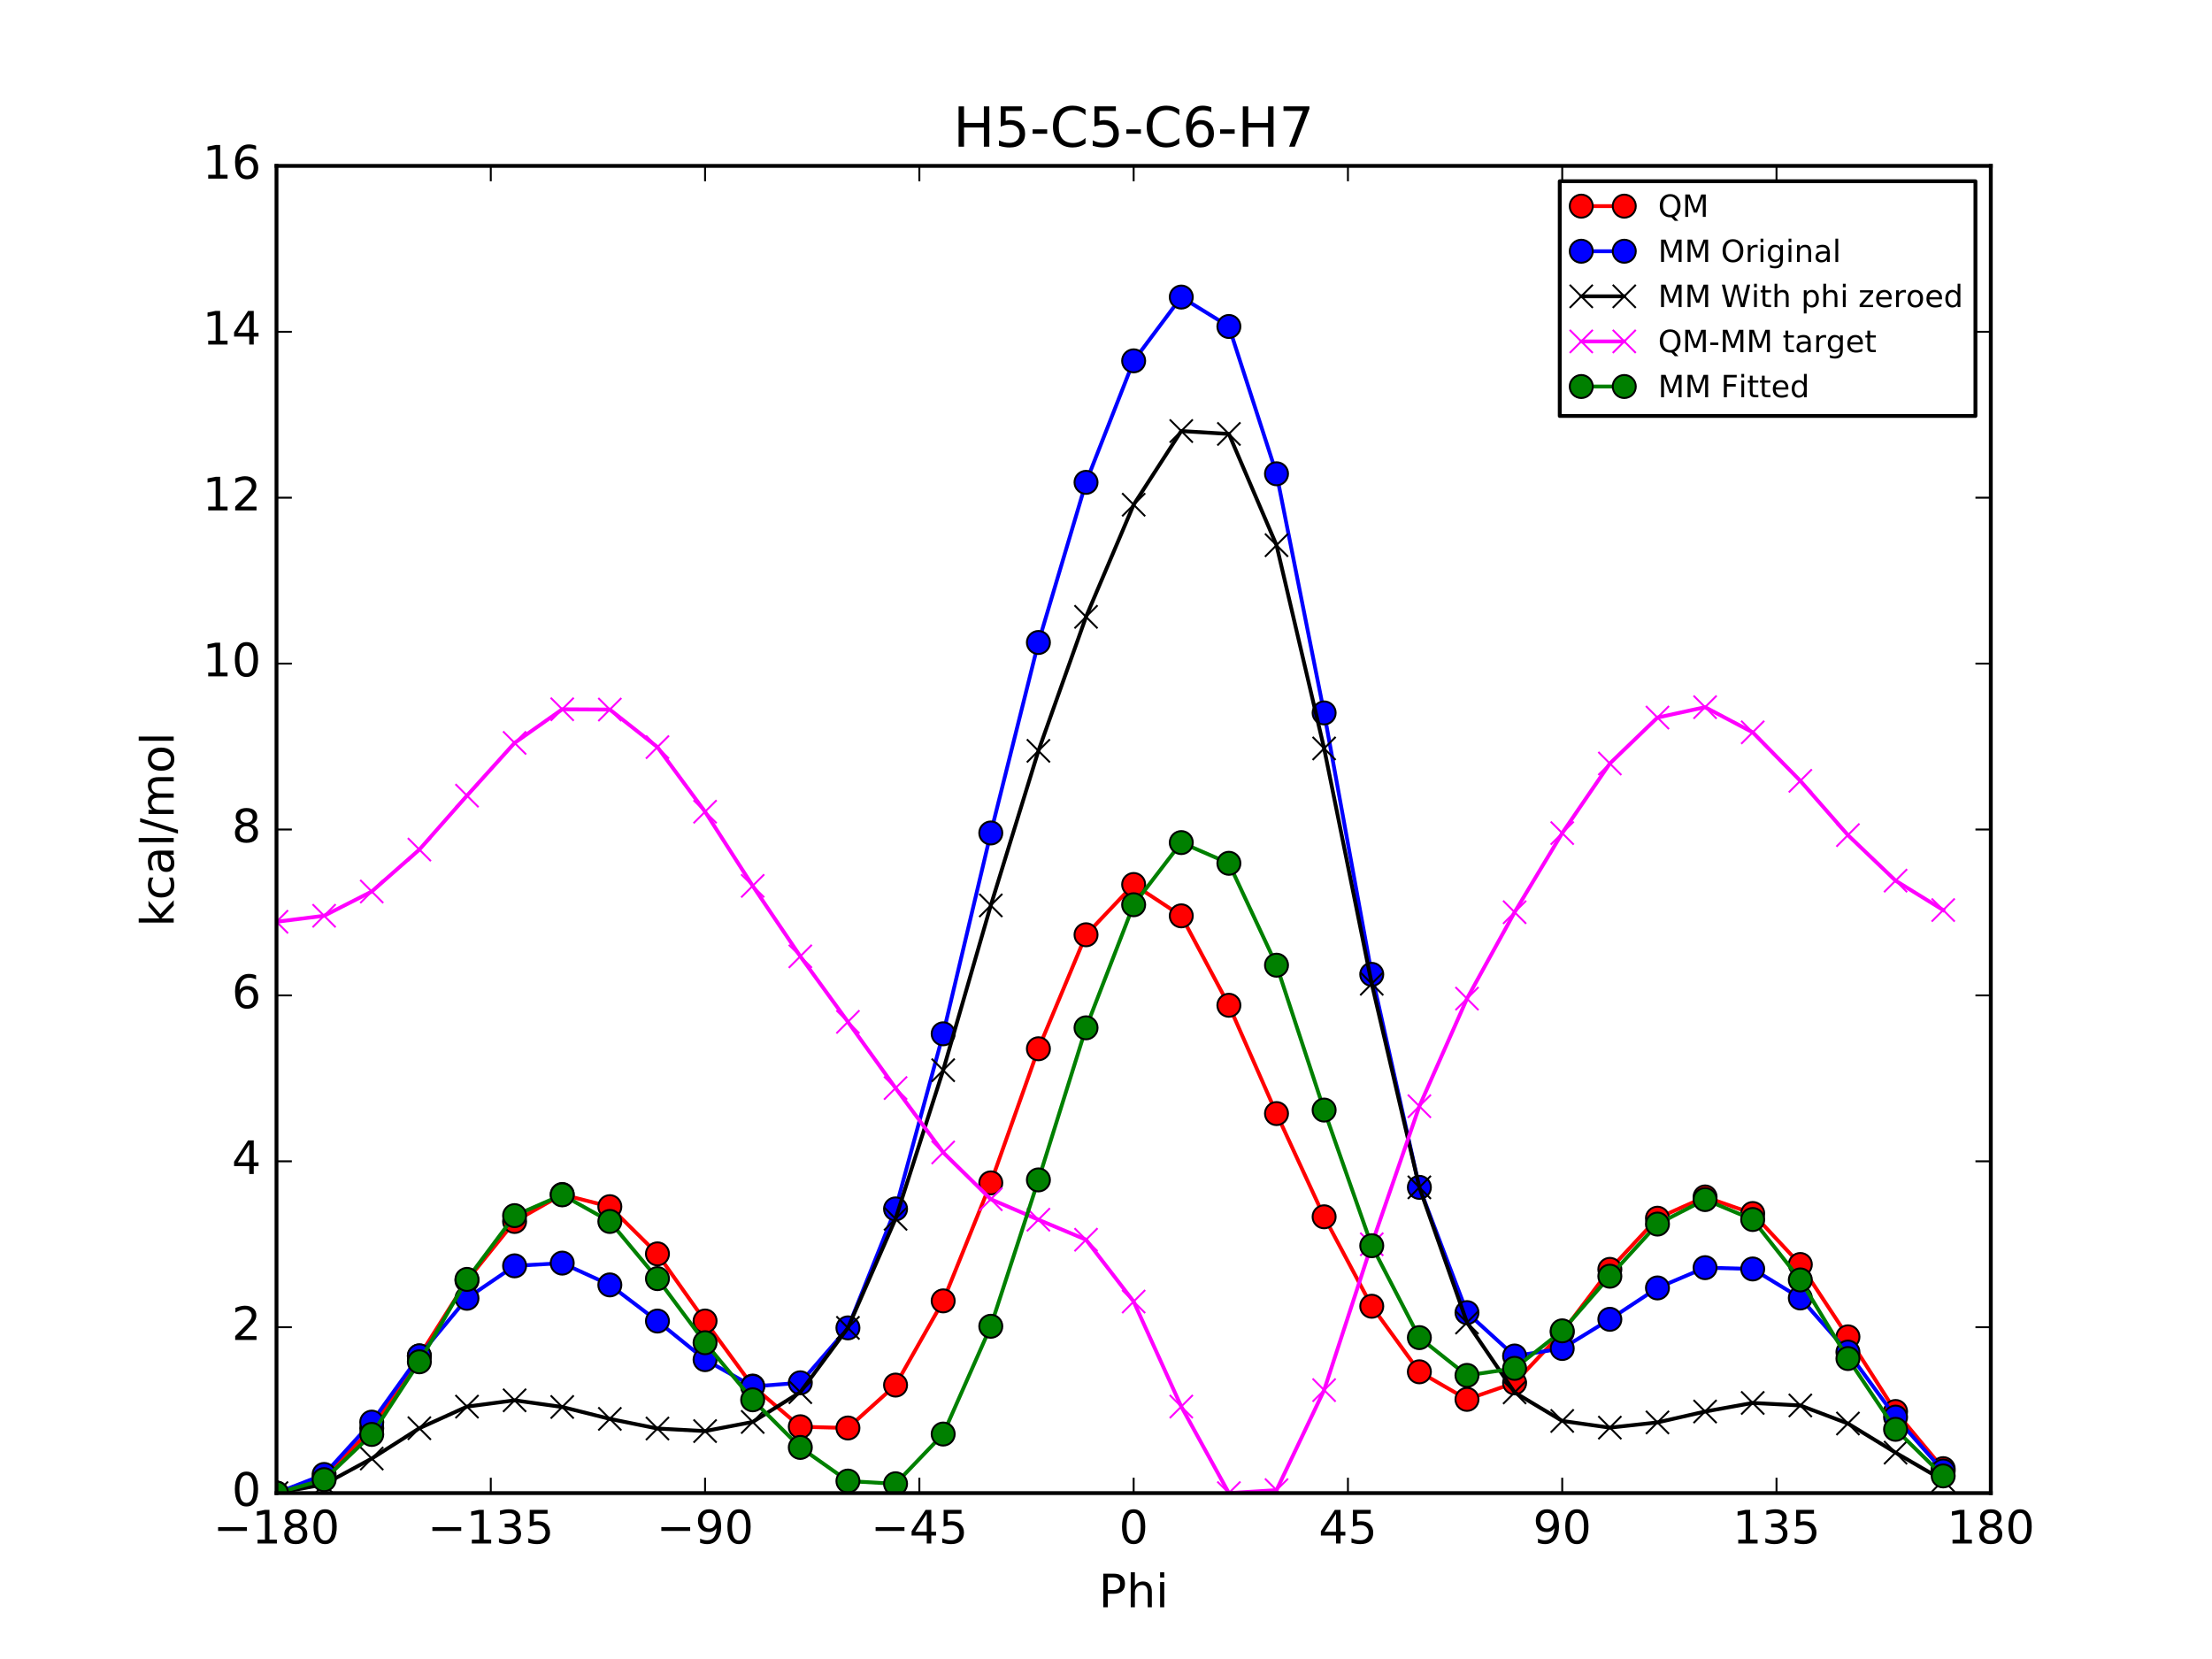 <?xml version="1.0" encoding="utf-8" standalone="no"?>
<!DOCTYPE svg PUBLIC "-//W3C//DTD SVG 1.1//EN"
  "http://www.w3.org/Graphics/SVG/1.1/DTD/svg11.dtd">
<!-- Created with matplotlib (http://matplotlib.org/) -->
<svg height="432pt" version="1.1" viewBox="0 0 576 432" width="576pt" xmlns="http://www.w3.org/2000/svg" xmlns:xlink="http://www.w3.org/1999/xlink">
 <defs>
  <style type="text/css">
*{stroke-linecap:butt;stroke-linejoin:round;stroke-miterlimit:100000;}
  </style>
 </defs>
 <g id="figure_1">
  <g id="patch_1">
   <path d="M 0 432 
L 576 432 
L 576 0 
L 0 0 
z
" style="fill:#ffffff;"/>
  </g>
  <g id="axes_1">
   <g id="patch_2">
    <path d="M 72 388.8 
L 518.4 388.8 
L 518.4 43.2 
L 72 43.2 
z
" style="fill:#ffffff;"/>
   </g>
   <g id="line2d_1">
    <path clip-path="url(#p03d7cab8f2)" d="M 72 388.8 
L 84.4 384.961 
L 96.8 371.925 
L 109.2 353.112 
L 121.6 333.442 
L 134 318.064 
L 146.4 311.042 
L 158.8 314.215 
L 171.2 326.506 
L 183.6 343.994 
L 196 360.927 
L 208.4 371.521 
L 220.8 371.846 
L 233.2 360.674 
L 245.6 338.748 
L 258 308.017 
L 270.4 273.096 
L 282.8 243.413 
L 295.2 230.322 
L 307.6 238.484 
L 320 261.771 
L 332.4 289.971 
L 344.8 316.853 
L 357.2 340.143 
L 369.6 357.216 
L 382 364.392 
L 394.4 360.094 
L 406.8 346.919 
L 419.2 330.544 
L 431.6 317.22 
L 444 311.682 
L 456.4 315.996 
L 468.8 329.275 
L 481.2 348.113 
L 493.6 367.552 
L 506 382.433 
" style="fill:none;stroke:#ff0000;stroke-linecap:square;"/>
    <defs>
     <path d="M 0 3 
C 0.796 3 1.559 2.684 2.121 2.121 
C 2.684 1.559 3 0.796 3 0 
C 3 -0.796 2.684 -1.559 2.121 -2.121 
C 1.559 -2.684 0.796 -3 0 -3 
C -0.796 -3 -1.559 -2.684 -2.121 -2.121 
C -2.684 -1.559 -3 -0.796 -3 0 
C -3 0.796 -2.684 1.559 -2.121 2.121 
C -1.559 2.684 -0.796 3 0 3 
z
" id="m1ca3c7eb74" style="stroke:#000000;stroke-width:0.5;"/>
    </defs>
    <g clip-path="url(#p03d7cab8f2)">
     <use style="fill:#ff0000;stroke:#000000;stroke-width:0.5;" x="72" xlink:href="#m1ca3c7eb74" y="388.8"/>
     <use style="fill:#ff0000;stroke:#000000;stroke-width:0.5;" x="84.4" xlink:href="#m1ca3c7eb74" y="384.961"/>
     <use style="fill:#ff0000;stroke:#000000;stroke-width:0.5;" x="96.8" xlink:href="#m1ca3c7eb74" y="371.925"/>
     <use style="fill:#ff0000;stroke:#000000;stroke-width:0.5;" x="109.2" xlink:href="#m1ca3c7eb74" y="353.112"/>
     <use style="fill:#ff0000;stroke:#000000;stroke-width:0.5;" x="121.6" xlink:href="#m1ca3c7eb74" y="333.442"/>
     <use style="fill:#ff0000;stroke:#000000;stroke-width:0.5;" x="134" xlink:href="#m1ca3c7eb74" y="318.064"/>
     <use style="fill:#ff0000;stroke:#000000;stroke-width:0.5;" x="146.4" xlink:href="#m1ca3c7eb74" y="311.042"/>
     <use style="fill:#ff0000;stroke:#000000;stroke-width:0.5;" x="158.8" xlink:href="#m1ca3c7eb74" y="314.215"/>
     <use style="fill:#ff0000;stroke:#000000;stroke-width:0.5;" x="171.2" xlink:href="#m1ca3c7eb74" y="326.506"/>
     <use style="fill:#ff0000;stroke:#000000;stroke-width:0.5;" x="183.6" xlink:href="#m1ca3c7eb74" y="343.994"/>
     <use style="fill:#ff0000;stroke:#000000;stroke-width:0.5;" x="196" xlink:href="#m1ca3c7eb74" y="360.927"/>
     <use style="fill:#ff0000;stroke:#000000;stroke-width:0.5;" x="208.4" xlink:href="#m1ca3c7eb74" y="371.521"/>
     <use style="fill:#ff0000;stroke:#000000;stroke-width:0.5;" x="220.8" xlink:href="#m1ca3c7eb74" y="371.846"/>
     <use style="fill:#ff0000;stroke:#000000;stroke-width:0.5;" x="233.2" xlink:href="#m1ca3c7eb74" y="360.674"/>
     <use style="fill:#ff0000;stroke:#000000;stroke-width:0.5;" x="245.6" xlink:href="#m1ca3c7eb74" y="338.748"/>
     <use style="fill:#ff0000;stroke:#000000;stroke-width:0.5;" x="258" xlink:href="#m1ca3c7eb74" y="308.017"/>
     <use style="fill:#ff0000;stroke:#000000;stroke-width:0.5;" x="270.4" xlink:href="#m1ca3c7eb74" y="273.096"/>
     <use style="fill:#ff0000;stroke:#000000;stroke-width:0.5;" x="282.8" xlink:href="#m1ca3c7eb74" y="243.413"/>
     <use style="fill:#ff0000;stroke:#000000;stroke-width:0.5;" x="295.2" xlink:href="#m1ca3c7eb74" y="230.322"/>
     <use style="fill:#ff0000;stroke:#000000;stroke-width:0.5;" x="307.6" xlink:href="#m1ca3c7eb74" y="238.484"/>
     <use style="fill:#ff0000;stroke:#000000;stroke-width:0.5;" x="320" xlink:href="#m1ca3c7eb74" y="261.771"/>
     <use style="fill:#ff0000;stroke:#000000;stroke-width:0.5;" x="332.4" xlink:href="#m1ca3c7eb74" y="289.971"/>
     <use style="fill:#ff0000;stroke:#000000;stroke-width:0.5;" x="344.8" xlink:href="#m1ca3c7eb74" y="316.853"/>
     <use style="fill:#ff0000;stroke:#000000;stroke-width:0.5;" x="357.2" xlink:href="#m1ca3c7eb74" y="340.143"/>
     <use style="fill:#ff0000;stroke:#000000;stroke-width:0.5;" x="369.6" xlink:href="#m1ca3c7eb74" y="357.216"/>
     <use style="fill:#ff0000;stroke:#000000;stroke-width:0.5;" x="382" xlink:href="#m1ca3c7eb74" y="364.392"/>
     <use style="fill:#ff0000;stroke:#000000;stroke-width:0.5;" x="394.4" xlink:href="#m1ca3c7eb74" y="360.094"/>
     <use style="fill:#ff0000;stroke:#000000;stroke-width:0.5;" x="406.8" xlink:href="#m1ca3c7eb74" y="346.919"/>
     <use style="fill:#ff0000;stroke:#000000;stroke-width:0.5;" x="419.2" xlink:href="#m1ca3c7eb74" y="330.544"/>
     <use style="fill:#ff0000;stroke:#000000;stroke-width:0.5;" x="431.6" xlink:href="#m1ca3c7eb74" y="317.22"/>
     <use style="fill:#ff0000;stroke:#000000;stroke-width:0.5;" x="444" xlink:href="#m1ca3c7eb74" y="311.682"/>
     <use style="fill:#ff0000;stroke:#000000;stroke-width:0.5;" x="456.4" xlink:href="#m1ca3c7eb74" y="315.996"/>
     <use style="fill:#ff0000;stroke:#000000;stroke-width:0.5;" x="468.8" xlink:href="#m1ca3c7eb74" y="329.275"/>
     <use style="fill:#ff0000;stroke:#000000;stroke-width:0.5;" x="481.2" xlink:href="#m1ca3c7eb74" y="348.113"/>
     <use style="fill:#ff0000;stroke:#000000;stroke-width:0.5;" x="493.6" xlink:href="#m1ca3c7eb74" y="367.552"/>
     <use style="fill:#ff0000;stroke:#000000;stroke-width:0.5;" x="506" xlink:href="#m1ca3c7eb74" y="382.433"/>
    </g>
   </g>
   <g id="line2d_2">
    <path clip-path="url(#p03d7cab8f2)" d="M 72 388.8 
L 84.4 383.946 
L 96.8 370.319 
L 109.2 353.044 
L 121.6 338.073 
L 134 329.621 
L 146.4 328.912 
L 158.8 334.588 
L 171.2 344.003 
L 183.6 354.052 
L 196 361.025 
L 208.4 360.077 
L 220.8 345.777 
L 233.2 314.798 
L 245.6 269.198 
L 258 216.903 
L 270.4 167.304 
L 282.8 125.601 
L 295.2 93.965 
L 307.6 77.358 
L 320 85.016 
L 332.4 123.369 
L 344.8 185.642 
L 357.2 253.723 
L 369.6 309.183 
L 382 341.801 
L 394.4 353.099 
L 406.8 351.143 
L 419.2 343.545 
L 431.6 335.377 
L 444 330.098 
L 456.4 330.437 
L 468.8 337.995 
L 481.2 352.082 
L 493.6 369.012 
L 506 383.037 
" style="fill:none;stroke:#0000ff;stroke-linecap:square;"/>
    <defs>
     <path d="M 0 3 
C 0.796 3 1.559 2.684 2.121 2.121 
C 2.684 1.559 3 0.796 3 0 
C 3 -0.796 2.684 -1.559 2.121 -2.121 
C 1.559 -2.684 0.796 -3 0 -3 
C -0.796 -3 -1.559 -2.684 -2.121 -2.121 
C -2.684 -1.559 -3 -0.796 -3 0 
C -3 0.796 -2.684 1.559 -2.121 2.121 
C -1.559 2.684 -0.796 3 0 3 
z
" id="m5f7657e71a" style="stroke:#000000;stroke-width:0.5;"/>
    </defs>
    <g clip-path="url(#p03d7cab8f2)">
     <use style="fill:#0000ff;stroke:#000000;stroke-width:0.5;" x="72" xlink:href="#m5f7657e71a" y="388.8"/>
     <use style="fill:#0000ff;stroke:#000000;stroke-width:0.5;" x="84.4" xlink:href="#m5f7657e71a" y="383.946"/>
     <use style="fill:#0000ff;stroke:#000000;stroke-width:0.5;" x="96.8" xlink:href="#m5f7657e71a" y="370.319"/>
     <use style="fill:#0000ff;stroke:#000000;stroke-width:0.5;" x="109.2" xlink:href="#m5f7657e71a" y="353.044"/>
     <use style="fill:#0000ff;stroke:#000000;stroke-width:0.5;" x="121.6" xlink:href="#m5f7657e71a" y="338.073"/>
     <use style="fill:#0000ff;stroke:#000000;stroke-width:0.5;" x="134" xlink:href="#m5f7657e71a" y="329.621"/>
     <use style="fill:#0000ff;stroke:#000000;stroke-width:0.5;" x="146.4" xlink:href="#m5f7657e71a" y="328.912"/>
     <use style="fill:#0000ff;stroke:#000000;stroke-width:0.5;" x="158.8" xlink:href="#m5f7657e71a" y="334.588"/>
     <use style="fill:#0000ff;stroke:#000000;stroke-width:0.5;" x="171.2" xlink:href="#m5f7657e71a" y="344.003"/>
     <use style="fill:#0000ff;stroke:#000000;stroke-width:0.5;" x="183.6" xlink:href="#m5f7657e71a" y="354.052"/>
     <use style="fill:#0000ff;stroke:#000000;stroke-width:0.5;" x="196" xlink:href="#m5f7657e71a" y="361.025"/>
     <use style="fill:#0000ff;stroke:#000000;stroke-width:0.5;" x="208.4" xlink:href="#m5f7657e71a" y="360.077"/>
     <use style="fill:#0000ff;stroke:#000000;stroke-width:0.5;" x="220.8" xlink:href="#m5f7657e71a" y="345.777"/>
     <use style="fill:#0000ff;stroke:#000000;stroke-width:0.5;" x="233.2" xlink:href="#m5f7657e71a" y="314.798"/>
     <use style="fill:#0000ff;stroke:#000000;stroke-width:0.5;" x="245.6" xlink:href="#m5f7657e71a" y="269.198"/>
     <use style="fill:#0000ff;stroke:#000000;stroke-width:0.5;" x="258" xlink:href="#m5f7657e71a" y="216.903"/>
     <use style="fill:#0000ff;stroke:#000000;stroke-width:0.5;" x="270.4" xlink:href="#m5f7657e71a" y="167.304"/>
     <use style="fill:#0000ff;stroke:#000000;stroke-width:0.5;" x="282.8" xlink:href="#m5f7657e71a" y="125.601"/>
     <use style="fill:#0000ff;stroke:#000000;stroke-width:0.5;" x="295.2" xlink:href="#m5f7657e71a" y="93.965"/>
     <use style="fill:#0000ff;stroke:#000000;stroke-width:0.5;" x="307.6" xlink:href="#m5f7657e71a" y="77.358"/>
     <use style="fill:#0000ff;stroke:#000000;stroke-width:0.5;" x="320" xlink:href="#m5f7657e71a" y="85.016"/>
     <use style="fill:#0000ff;stroke:#000000;stroke-width:0.5;" x="332.4" xlink:href="#m5f7657e71a" y="123.369"/>
     <use style="fill:#0000ff;stroke:#000000;stroke-width:0.5;" x="344.8" xlink:href="#m5f7657e71a" y="185.642"/>
     <use style="fill:#0000ff;stroke:#000000;stroke-width:0.5;" x="357.2" xlink:href="#m5f7657e71a" y="253.723"/>
     <use style="fill:#0000ff;stroke:#000000;stroke-width:0.5;" x="369.6" xlink:href="#m5f7657e71a" y="309.183"/>
     <use style="fill:#0000ff;stroke:#000000;stroke-width:0.5;" x="382" xlink:href="#m5f7657e71a" y="341.801"/>
     <use style="fill:#0000ff;stroke:#000000;stroke-width:0.5;" x="394.4" xlink:href="#m5f7657e71a" y="353.099"/>
     <use style="fill:#0000ff;stroke:#000000;stroke-width:0.5;" x="406.8" xlink:href="#m5f7657e71a" y="351.143"/>
     <use style="fill:#0000ff;stroke:#000000;stroke-width:0.5;" x="419.2" xlink:href="#m5f7657e71a" y="343.545"/>
     <use style="fill:#0000ff;stroke:#000000;stroke-width:0.5;" x="431.6" xlink:href="#m5f7657e71a" y="335.377"/>
     <use style="fill:#0000ff;stroke:#000000;stroke-width:0.5;" x="444" xlink:href="#m5f7657e71a" y="330.098"/>
     <use style="fill:#0000ff;stroke:#000000;stroke-width:0.5;" x="456.4" xlink:href="#m5f7657e71a" y="330.437"/>
     <use style="fill:#0000ff;stroke:#000000;stroke-width:0.5;" x="468.8" xlink:href="#m5f7657e71a" y="337.995"/>
     <use style="fill:#0000ff;stroke:#000000;stroke-width:0.5;" x="481.2" xlink:href="#m5f7657e71a" y="352.082"/>
     <use style="fill:#0000ff;stroke:#000000;stroke-width:0.5;" x="493.6" xlink:href="#m5f7657e71a" y="369.012"/>
     <use style="fill:#0000ff;stroke:#000000;stroke-width:0.5;" x="506" xlink:href="#m5f7657e71a" y="383.037"/>
    </g>
   </g>
   <g id="line2d_3">
    <path clip-path="url(#p03d7cab8f2)" d="M 72 388.8 
L 84.4 386.522 
L 96.8 379.799 
L 109.2 371.907 
L 121.6 366.283 
L 134 364.639 
L 146.4 366.372 
L 158.8 369.473 
L 171.2 371.984 
L 183.6 372.65 
L 196 370.275 
L 208.4 362.52 
L 220.8 345.777 
L 233.2 317.374 
L 245.6 278.678 
L 258 235.766 
L 270.4 195.514 
L 282.8 160.619 
L 295.2 131.425 
L 307.6 112.243 
L 320 112.997 
L 332.4 141.967 
L 344.8 194.893 
L 357.2 256.166 
L 369.6 309.183 
L 382 344.377 
L 394.4 362.579 
L 406.8 370.006 
L 419.2 371.756 
L 431.6 370.395 
L 444 367.559 
L 456.4 365.322 
L 468.8 365.976 
L 481.2 370.679 
L 493.6 378.263 
L 506 385.48 
" style="fill:none;stroke:#000000;stroke-linecap:square;"/>
    <defs>
     <path d="M -3 3 
L 3 -3 
M -3 -3 
L 3 3 
" id="mdee4b69132" style="stroke:#000000;stroke-width:0.5;"/>
    </defs>
    <g clip-path="url(#p03d7cab8f2)">
     <use style="stroke:#000000;stroke-width:0.5;" x="72" xlink:href="#mdee4b69132" y="388.8"/>
     <use style="stroke:#000000;stroke-width:0.5;" x="84.4" xlink:href="#mdee4b69132" y="386.522"/>
     <use style="stroke:#000000;stroke-width:0.5;" x="96.8" xlink:href="#mdee4b69132" y="379.799"/>
     <use style="stroke:#000000;stroke-width:0.5;" x="109.2" xlink:href="#mdee4b69132" y="371.907"/>
     <use style="stroke:#000000;stroke-width:0.5;" x="121.6" xlink:href="#mdee4b69132" y="366.283"/>
     <use style="stroke:#000000;stroke-width:0.5;" x="134" xlink:href="#mdee4b69132" y="364.639"/>
     <use style="stroke:#000000;stroke-width:0.5;" x="146.4" xlink:href="#mdee4b69132" y="366.372"/>
     <use style="stroke:#000000;stroke-width:0.5;" x="158.8" xlink:href="#mdee4b69132" y="369.473"/>
     <use style="stroke:#000000;stroke-width:0.5;" x="171.2" xlink:href="#mdee4b69132" y="371.984"/>
     <use style="stroke:#000000;stroke-width:0.5;" x="183.6" xlink:href="#mdee4b69132" y="372.65"/>
     <use style="stroke:#000000;stroke-width:0.5;" x="196" xlink:href="#mdee4b69132" y="370.275"/>
     <use style="stroke:#000000;stroke-width:0.5;" x="208.4" xlink:href="#mdee4b69132" y="362.52"/>
     <use style="stroke:#000000;stroke-width:0.5;" x="220.8" xlink:href="#mdee4b69132" y="345.777"/>
     <use style="stroke:#000000;stroke-width:0.5;" x="233.2" xlink:href="#mdee4b69132" y="317.374"/>
     <use style="stroke:#000000;stroke-width:0.5;" x="245.6" xlink:href="#mdee4b69132" y="278.678"/>
     <use style="stroke:#000000;stroke-width:0.5;" x="258" xlink:href="#mdee4b69132" y="235.766"/>
     <use style="stroke:#000000;stroke-width:0.5;" x="270.4" xlink:href="#mdee4b69132" y="195.514"/>
     <use style="stroke:#000000;stroke-width:0.5;" x="282.8" xlink:href="#mdee4b69132" y="160.619"/>
     <use style="stroke:#000000;stroke-width:0.5;" x="295.2" xlink:href="#mdee4b69132" y="131.425"/>
     <use style="stroke:#000000;stroke-width:0.5;" x="307.6" xlink:href="#mdee4b69132" y="112.243"/>
     <use style="stroke:#000000;stroke-width:0.5;" x="320" xlink:href="#mdee4b69132" y="112.997"/>
     <use style="stroke:#000000;stroke-width:0.5;" x="332.4" xlink:href="#mdee4b69132" y="141.967"/>
     <use style="stroke:#000000;stroke-width:0.5;" x="344.8" xlink:href="#mdee4b69132" y="194.893"/>
     <use style="stroke:#000000;stroke-width:0.5;" x="357.2" xlink:href="#mdee4b69132" y="256.166"/>
     <use style="stroke:#000000;stroke-width:0.5;" x="369.6" xlink:href="#mdee4b69132" y="309.183"/>
     <use style="stroke:#000000;stroke-width:0.5;" x="382" xlink:href="#mdee4b69132" y="344.377"/>
     <use style="stroke:#000000;stroke-width:0.5;" x="394.4" xlink:href="#mdee4b69132" y="362.579"/>
     <use style="stroke:#000000;stroke-width:0.5;" x="406.8" xlink:href="#mdee4b69132" y="370.006"/>
     <use style="stroke:#000000;stroke-width:0.5;" x="419.2" xlink:href="#mdee4b69132" y="371.756"/>
     <use style="stroke:#000000;stroke-width:0.5;" x="431.6" xlink:href="#mdee4b69132" y="370.395"/>
     <use style="stroke:#000000;stroke-width:0.5;" x="444" xlink:href="#mdee4b69132" y="367.559"/>
     <use style="stroke:#000000;stroke-width:0.5;" x="456.4" xlink:href="#mdee4b69132" y="365.322"/>
     <use style="stroke:#000000;stroke-width:0.5;" x="468.8" xlink:href="#mdee4b69132" y="365.976"/>
     <use style="stroke:#000000;stroke-width:0.5;" x="481.2" xlink:href="#mdee4b69132" y="370.679"/>
     <use style="stroke:#000000;stroke-width:0.5;" x="493.6" xlink:href="#mdee4b69132" y="378.263"/>
     <use style="stroke:#000000;stroke-width:0.5;" x="506" xlink:href="#mdee4b69132" y="385.48"/>
    </g>
   </g>
   <g id="line2d_4">
    <path clip-path="url(#p03d7cab8f2)" d="M 72 240.026 
L 84.4 238.465 
L 96.8 232.151 
L 109.2 221.231 
L 121.6 207.185 
L 134 193.451 
L 146.4 184.695 
L 158.8 184.768 
L 171.2 194.548 
L 183.6 211.37 
L 196 230.678 
L 208.4 249.026 
L 220.8 266.095 
L 233.2 283.327 
L 245.6 300.096 
L 258 312.276 
L 270.4 317.608 
L 282.8 322.82 
L 295.2 338.923 
L 307.6 366.268 
L 320 388.8 
L 332.4 388.03 
L 344.8 361.986 
L 357.2 324.003 
L 369.6 288.06 
L 382 260.041 
L 394.4 237.541 
L 406.8 216.939 
L 419.2 198.815 
L 431.6 186.851 
L 444 184.149 
L 456.4 190.7 
L 468.8 203.326 
L 481.2 217.46 
L 493.6 229.315 
L 506 236.979 
" style="fill:none;stroke:#ff00ff;stroke-linecap:square;"/>
    <defs>
     <path d="M -3 3 
L 3 -3 
M -3 -3 
L 3 3 
" id="me235c229b6" style="stroke:#ff00ff;stroke-width:0.5;"/>
    </defs>
    <g clip-path="url(#p03d7cab8f2)">
     <use style="fill:#ff00ff;stroke:#ff00ff;stroke-width:0.5;" x="72" xlink:href="#me235c229b6" y="240.026"/>
     <use style="fill:#ff00ff;stroke:#ff00ff;stroke-width:0.5;" x="84.4" xlink:href="#me235c229b6" y="238.465"/>
     <use style="fill:#ff00ff;stroke:#ff00ff;stroke-width:0.5;" x="96.8" xlink:href="#me235c229b6" y="232.151"/>
     <use style="fill:#ff00ff;stroke:#ff00ff;stroke-width:0.5;" x="109.2" xlink:href="#me235c229b6" y="221.231"/>
     <use style="fill:#ff00ff;stroke:#ff00ff;stroke-width:0.5;" x="121.6" xlink:href="#me235c229b6" y="207.185"/>
     <use style="fill:#ff00ff;stroke:#ff00ff;stroke-width:0.5;" x="134" xlink:href="#me235c229b6" y="193.451"/>
     <use style="fill:#ff00ff;stroke:#ff00ff;stroke-width:0.5;" x="146.4" xlink:href="#me235c229b6" y="184.695"/>
     <use style="fill:#ff00ff;stroke:#ff00ff;stroke-width:0.5;" x="158.8" xlink:href="#me235c229b6" y="184.768"/>
     <use style="fill:#ff00ff;stroke:#ff00ff;stroke-width:0.5;" x="171.2" xlink:href="#me235c229b6" y="194.548"/>
     <use style="fill:#ff00ff;stroke:#ff00ff;stroke-width:0.5;" x="183.6" xlink:href="#me235c229b6" y="211.37"/>
     <use style="fill:#ff00ff;stroke:#ff00ff;stroke-width:0.5;" x="196" xlink:href="#me235c229b6" y="230.678"/>
     <use style="fill:#ff00ff;stroke:#ff00ff;stroke-width:0.5;" x="208.4" xlink:href="#me235c229b6" y="249.026"/>
     <use style="fill:#ff00ff;stroke:#ff00ff;stroke-width:0.5;" x="220.8" xlink:href="#me235c229b6" y="266.095"/>
     <use style="fill:#ff00ff;stroke:#ff00ff;stroke-width:0.5;" x="233.2" xlink:href="#me235c229b6" y="283.327"/>
     <use style="fill:#ff00ff;stroke:#ff00ff;stroke-width:0.5;" x="245.6" xlink:href="#me235c229b6" y="300.096"/>
     <use style="fill:#ff00ff;stroke:#ff00ff;stroke-width:0.5;" x="258" xlink:href="#me235c229b6" y="312.276"/>
     <use style="fill:#ff00ff;stroke:#ff00ff;stroke-width:0.5;" x="270.4" xlink:href="#me235c229b6" y="317.608"/>
     <use style="fill:#ff00ff;stroke:#ff00ff;stroke-width:0.5;" x="282.8" xlink:href="#me235c229b6" y="322.82"/>
     <use style="fill:#ff00ff;stroke:#ff00ff;stroke-width:0.5;" x="295.2" xlink:href="#me235c229b6" y="338.923"/>
     <use style="fill:#ff00ff;stroke:#ff00ff;stroke-width:0.5;" x="307.6" xlink:href="#me235c229b6" y="366.268"/>
     <use style="fill:#ff00ff;stroke:#ff00ff;stroke-width:0.5;" x="320" xlink:href="#me235c229b6" y="388.8"/>
     <use style="fill:#ff00ff;stroke:#ff00ff;stroke-width:0.5;" x="332.4" xlink:href="#me235c229b6" y="388.03"/>
     <use style="fill:#ff00ff;stroke:#ff00ff;stroke-width:0.5;" x="344.8" xlink:href="#me235c229b6" y="361.986"/>
     <use style="fill:#ff00ff;stroke:#ff00ff;stroke-width:0.5;" x="357.2" xlink:href="#me235c229b6" y="324.003"/>
     <use style="fill:#ff00ff;stroke:#ff00ff;stroke-width:0.5;" x="369.6" xlink:href="#me235c229b6" y="288.06"/>
     <use style="fill:#ff00ff;stroke:#ff00ff;stroke-width:0.5;" x="382" xlink:href="#me235c229b6" y="260.041"/>
     <use style="fill:#ff00ff;stroke:#ff00ff;stroke-width:0.5;" x="394.4" xlink:href="#me235c229b6" y="237.541"/>
     <use style="fill:#ff00ff;stroke:#ff00ff;stroke-width:0.5;" x="406.8" xlink:href="#me235c229b6" y="216.939"/>
     <use style="fill:#ff00ff;stroke:#ff00ff;stroke-width:0.5;" x="419.2" xlink:href="#me235c229b6" y="198.815"/>
     <use style="fill:#ff00ff;stroke:#ff00ff;stroke-width:0.5;" x="431.6" xlink:href="#me235c229b6" y="186.851"/>
     <use style="fill:#ff00ff;stroke:#ff00ff;stroke-width:0.5;" x="444" xlink:href="#me235c229b6" y="184.149"/>
     <use style="fill:#ff00ff;stroke:#ff00ff;stroke-width:0.5;" x="456.4" xlink:href="#me235c229b6" y="190.7"/>
     <use style="fill:#ff00ff;stroke:#ff00ff;stroke-width:0.5;" x="468.8" xlink:href="#me235c229b6" y="203.326"/>
     <use style="fill:#ff00ff;stroke:#ff00ff;stroke-width:0.5;" x="481.2" xlink:href="#me235c229b6" y="217.46"/>
     <use style="fill:#ff00ff;stroke:#ff00ff;stroke-width:0.5;" x="493.6" xlink:href="#me235c229b6" y="229.315"/>
     <use style="fill:#ff00ff;stroke:#ff00ff;stroke-width:0.5;" x="506" xlink:href="#me235c229b6" y="236.979"/>
    </g>
   </g>
   <g id="line2d_5">
    <path clip-path="url(#p03d7cab8f2)" d="M 72 388.8 
L 84.4 385.297 
L 96.8 373.522 
L 109.2 354.611 
L 121.6 333.151 
L 134 316.548 
L 146.4 311.133 
L 158.8 318.065 
L 171.2 332.953 
L 183.6 349.641 
L 196 364.505 
L 208.4 376.905 
L 220.8 385.666 
L 233.2 386.371 
L 245.6 373.424 
L 258 345.357 
L 270.4 307.246 
L 282.8 267.644 
L 295.2 235.592 
L 307.6 219.405 
L 320 224.8 
L 332.4 251.334 
L 344.8 289.06 
L 357.2 324.381 
L 369.6 348.314 
L 382 358.151 
L 394.4 356.319 
L 406.8 346.547 
L 419.2 332.321 
L 431.6 318.75 
L 444 312.369 
L 456.4 317.559 
L 468.8 333.293 
L 481.2 353.761 
L 493.6 372.195 
L 506 384.328 
" style="fill:none;stroke:#008000;stroke-linecap:square;"/>
    <defs>
     <path d="M 0 3 
C 0.796 3 1.559 2.684 2.121 2.121 
C 2.684 1.559 3 0.796 3 0 
C 3 -0.796 2.684 -1.559 2.121 -2.121 
C 1.559 -2.684 0.796 -3 0 -3 
C -0.796 -3 -1.559 -2.684 -2.121 -2.121 
C -2.684 -1.559 -3 -0.796 -3 0 
C -3 0.796 -2.684 1.559 -2.121 2.121 
C -1.559 2.684 -0.796 3 0 3 
z
" id="m08d0252e3b" style="stroke:#000000;stroke-width:0.5;"/>
    </defs>
    <g clip-path="url(#p03d7cab8f2)">
     <use style="fill:#008000;stroke:#000000;stroke-width:0.5;" x="72" xlink:href="#m08d0252e3b" y="388.8"/>
     <use style="fill:#008000;stroke:#000000;stroke-width:0.5;" x="84.4" xlink:href="#m08d0252e3b" y="385.297"/>
     <use style="fill:#008000;stroke:#000000;stroke-width:0.5;" x="96.8" xlink:href="#m08d0252e3b" y="373.522"/>
     <use style="fill:#008000;stroke:#000000;stroke-width:0.5;" x="109.2" xlink:href="#m08d0252e3b" y="354.611"/>
     <use style="fill:#008000;stroke:#000000;stroke-width:0.5;" x="121.6" xlink:href="#m08d0252e3b" y="333.151"/>
     <use style="fill:#008000;stroke:#000000;stroke-width:0.5;" x="134" xlink:href="#m08d0252e3b" y="316.548"/>
     <use style="fill:#008000;stroke:#000000;stroke-width:0.5;" x="146.4" xlink:href="#m08d0252e3b" y="311.133"/>
     <use style="fill:#008000;stroke:#000000;stroke-width:0.5;" x="158.8" xlink:href="#m08d0252e3b" y="318.065"/>
     <use style="fill:#008000;stroke:#000000;stroke-width:0.5;" x="171.2" xlink:href="#m08d0252e3b" y="332.953"/>
     <use style="fill:#008000;stroke:#000000;stroke-width:0.5;" x="183.6" xlink:href="#m08d0252e3b" y="349.641"/>
     <use style="fill:#008000;stroke:#000000;stroke-width:0.5;" x="196" xlink:href="#m08d0252e3b" y="364.505"/>
     <use style="fill:#008000;stroke:#000000;stroke-width:0.5;" x="208.4" xlink:href="#m08d0252e3b" y="376.905"/>
     <use style="fill:#008000;stroke:#000000;stroke-width:0.5;" x="220.8" xlink:href="#m08d0252e3b" y="385.666"/>
     <use style="fill:#008000;stroke:#000000;stroke-width:0.5;" x="233.2" xlink:href="#m08d0252e3b" y="386.371"/>
     <use style="fill:#008000;stroke:#000000;stroke-width:0.5;" x="245.6" xlink:href="#m08d0252e3b" y="373.424"/>
     <use style="fill:#008000;stroke:#000000;stroke-width:0.5;" x="258" xlink:href="#m08d0252e3b" y="345.357"/>
     <use style="fill:#008000;stroke:#000000;stroke-width:0.5;" x="270.4" xlink:href="#m08d0252e3b" y="307.246"/>
     <use style="fill:#008000;stroke:#000000;stroke-width:0.5;" x="282.8" xlink:href="#m08d0252e3b" y="267.644"/>
     <use style="fill:#008000;stroke:#000000;stroke-width:0.5;" x="295.2" xlink:href="#m08d0252e3b" y="235.592"/>
     <use style="fill:#008000;stroke:#000000;stroke-width:0.5;" x="307.6" xlink:href="#m08d0252e3b" y="219.405"/>
     <use style="fill:#008000;stroke:#000000;stroke-width:0.5;" x="320" xlink:href="#m08d0252e3b" y="224.8"/>
     <use style="fill:#008000;stroke:#000000;stroke-width:0.5;" x="332.4" xlink:href="#m08d0252e3b" y="251.334"/>
     <use style="fill:#008000;stroke:#000000;stroke-width:0.5;" x="344.8" xlink:href="#m08d0252e3b" y="289.06"/>
     <use style="fill:#008000;stroke:#000000;stroke-width:0.5;" x="357.2" xlink:href="#m08d0252e3b" y="324.381"/>
     <use style="fill:#008000;stroke:#000000;stroke-width:0.5;" x="369.6" xlink:href="#m08d0252e3b" y="348.314"/>
     <use style="fill:#008000;stroke:#000000;stroke-width:0.5;" x="382" xlink:href="#m08d0252e3b" y="358.151"/>
     <use style="fill:#008000;stroke:#000000;stroke-width:0.5;" x="394.4" xlink:href="#m08d0252e3b" y="356.319"/>
     <use style="fill:#008000;stroke:#000000;stroke-width:0.5;" x="406.8" xlink:href="#m08d0252e3b" y="346.547"/>
     <use style="fill:#008000;stroke:#000000;stroke-width:0.5;" x="419.2" xlink:href="#m08d0252e3b" y="332.321"/>
     <use style="fill:#008000;stroke:#000000;stroke-width:0.5;" x="431.6" xlink:href="#m08d0252e3b" y="318.75"/>
     <use style="fill:#008000;stroke:#000000;stroke-width:0.5;" x="444" xlink:href="#m08d0252e3b" y="312.369"/>
     <use style="fill:#008000;stroke:#000000;stroke-width:0.5;" x="456.4" xlink:href="#m08d0252e3b" y="317.559"/>
     <use style="fill:#008000;stroke:#000000;stroke-width:0.5;" x="468.8" xlink:href="#m08d0252e3b" y="333.293"/>
     <use style="fill:#008000;stroke:#000000;stroke-width:0.5;" x="481.2" xlink:href="#m08d0252e3b" y="353.761"/>
     <use style="fill:#008000;stroke:#000000;stroke-width:0.5;" x="493.6" xlink:href="#m08d0252e3b" y="372.195"/>
     <use style="fill:#008000;stroke:#000000;stroke-width:0.5;" x="506" xlink:href="#m08d0252e3b" y="384.328"/>
    </g>
   </g>
   <g id="patch_3">
    <path d="M 72 43.2 
L 518.4 43.2 
" style="fill:none;stroke:#000000;stroke-linecap:square;stroke-linejoin:miter;"/>
   </g>
   <g id="patch_4">
    <path d="M 72 388.8 
L 72 43.2 
" style="fill:none;stroke:#000000;stroke-linecap:square;stroke-linejoin:miter;"/>
   </g>
   <g id="patch_5">
    <path d="M 518.4 388.8 
L 518.4 43.2 
" style="fill:none;stroke:#000000;stroke-linecap:square;stroke-linejoin:miter;"/>
   </g>
   <g id="patch_6">
    <path d="M 72 388.8 
L 518.4 388.8 
" style="fill:none;stroke:#000000;stroke-linecap:square;stroke-linejoin:miter;"/>
   </g>
   <g id="matplotlib.axis_1">
    <g id="xtick_1">
     <g id="line2d_6">
      <defs>
       <path d="M 0 0 
L 0 -4 
" id="me3e5ec6751" style="stroke:#000000;stroke-width:0.5;"/>
      </defs>
      <g>
       <use style="stroke:#000000;stroke-width:0.5;" x="72.0" xlink:href="#me3e5ec6751" y="388.8"/>
      </g>
     </g>
     <g id="line2d_7">
      <defs>
       <path d="M 0 0 
L 0 4 
" id="m99e3c47ee4" style="stroke:#000000;stroke-width:0.5;"/>
      </defs>
      <g>
       <use style="stroke:#000000;stroke-width:0.5;" x="72.0" xlink:href="#m99e3c47ee4" y="43.2"/>
      </g>
     </g>
     <g id="text_1">
      <!-- −180 -->
      <defs>
       <path d="M 10.594 35.5 
L 73.188 35.5 
L 73.188 27.203 
L 10.594 27.203 
z
" id="BitstreamVeraSans-Roman-2212"/>
       <path d="M 12.406 8.297 
L 28.516 8.297 
L 28.516 63.922 
L 10.984 60.406 
L 10.984 69.391 
L 28.422 72.906 
L 38.281 72.906 
L 38.281 8.297 
L 54.391 8.297 
L 54.391 0 
L 12.406 0 
z
" id="BitstreamVeraSans-Roman-31"/>
       <path d="M 31.781 34.625 
Q 24.75 34.625 20.719 30.859 
Q 16.703 27.094 16.703 20.516 
Q 16.703 13.922 20.719 10.156 
Q 24.75 6.391 31.781 6.391 
Q 38.812 6.391 42.859 10.172 
Q 46.922 13.969 46.922 20.516 
Q 46.922 27.094 42.891 30.859 
Q 38.875 34.625 31.781 34.625 
M 21.922 38.812 
Q 15.578 40.375 12.031 44.719 
Q 8.5 49.078 8.5 55.328 
Q 8.5 64.062 14.719 69.141 
Q 20.953 74.219 31.781 74.219 
Q 42.672 74.219 48.875 69.141 
Q 55.078 64.062 55.078 55.328 
Q 55.078 49.078 51.531 44.719 
Q 48 40.375 41.703 38.812 
Q 48.828 37.156 52.797 32.312 
Q 56.781 27.484 56.781 20.516 
Q 56.781 9.906 50.312 4.234 
Q 43.844 -1.422 31.781 -1.422 
Q 19.734 -1.422 13.25 4.234 
Q 6.781 9.906 6.781 20.516 
Q 6.781 27.484 10.781 32.312 
Q 14.797 37.156 21.922 38.812 
M 18.312 54.391 
Q 18.312 48.734 21.844 45.562 
Q 25.391 42.391 31.781 42.391 
Q 38.141 42.391 41.719 45.562 
Q 45.312 48.734 45.312 54.391 
Q 45.312 60.062 41.719 63.234 
Q 38.141 66.406 31.781 66.406 
Q 25.391 66.406 21.844 63.234 
Q 18.312 60.062 18.312 54.391 
" id="BitstreamVeraSans-Roman-38"/>
       <path d="M 31.781 66.406 
Q 24.172 66.406 20.328 58.906 
Q 16.5 51.422 16.5 36.375 
Q 16.5 21.391 20.328 13.891 
Q 24.172 6.391 31.781 6.391 
Q 39.453 6.391 43.281 13.891 
Q 47.125 21.391 47.125 36.375 
Q 47.125 51.422 43.281 58.906 
Q 39.453 66.406 31.781 66.406 
M 31.781 74.219 
Q 44.047 74.219 50.516 64.516 
Q 56.984 54.828 56.984 36.375 
Q 56.984 17.969 50.516 8.266 
Q 44.047 -1.422 31.781 -1.422 
Q 19.531 -1.422 13.062 8.266 
Q 6.594 17.969 6.594 36.375 
Q 6.594 54.828 13.062 64.516 
Q 19.531 74.219 31.781 74.219 
" id="BitstreamVeraSans-Roman-30"/>
      </defs>
      <g transform="translate(55.52 401.918)scale(0.12 -0.12)">
       <use xlink:href="#BitstreamVeraSans-Roman-2212"/>
       <use x="83.789" xlink:href="#BitstreamVeraSans-Roman-31"/>
       <use x="147.412" xlink:href="#BitstreamVeraSans-Roman-38"/>
       <use x="211.035" xlink:href="#BitstreamVeraSans-Roman-30"/>
      </g>
     </g>
    </g>
    <g id="xtick_2">
     <g id="line2d_8">
      <g>
       <use style="stroke:#000000;stroke-width:0.5;" x="127.8" xlink:href="#me3e5ec6751" y="388.8"/>
      </g>
     </g>
     <g id="line2d_9">
      <g>
       <use style="stroke:#000000;stroke-width:0.5;" x="127.8" xlink:href="#m99e3c47ee4" y="43.2"/>
      </g>
     </g>
     <g id="text_2">
      <!-- −135 -->
      <defs>
       <path d="M 40.578 39.312 
Q 47.656 37.797 51.625 33 
Q 55.609 28.219 55.609 21.188 
Q 55.609 10.406 48.188 4.484 
Q 40.766 -1.422 27.094 -1.422 
Q 22.516 -1.422 17.656 -0.516 
Q 12.797 0.391 7.625 2.203 
L 7.625 11.719 
Q 11.719 9.328 16.594 8.109 
Q 21.484 6.891 26.812 6.891 
Q 36.078 6.891 40.938 10.547 
Q 45.797 14.203 45.797 21.188 
Q 45.797 27.641 41.281 31.266 
Q 36.766 34.906 28.719 34.906 
L 20.219 34.906 
L 20.219 43.016 
L 29.109 43.016 
Q 36.375 43.016 40.234 45.922 
Q 44.094 48.828 44.094 54.297 
Q 44.094 59.906 40.109 62.906 
Q 36.141 65.922 28.719 65.922 
Q 24.656 65.922 20.016 65.031 
Q 15.375 64.156 9.812 62.312 
L 9.812 71.094 
Q 15.438 72.656 20.344 73.438 
Q 25.25 74.219 29.594 74.219 
Q 40.828 74.219 47.359 69.109 
Q 53.906 64.016 53.906 55.328 
Q 53.906 49.266 50.438 45.094 
Q 46.969 40.922 40.578 39.312 
" id="BitstreamVeraSans-Roman-33"/>
       <path d="M 10.797 72.906 
L 49.516 72.906 
L 49.516 64.594 
L 19.828 64.594 
L 19.828 46.734 
Q 21.969 47.469 24.109 47.828 
Q 26.266 48.188 28.422 48.188 
Q 40.625 48.188 47.75 41.5 
Q 54.891 34.812 54.891 23.391 
Q 54.891 11.625 47.562 5.094 
Q 40.234 -1.422 26.906 -1.422 
Q 22.312 -1.422 17.547 -0.641 
Q 12.797 0.141 7.719 1.703 
L 7.719 11.625 
Q 12.109 9.234 16.797 8.062 
Q 21.484 6.891 26.703 6.891 
Q 35.156 6.891 40.078 11.328 
Q 45.016 15.766 45.016 23.391 
Q 45.016 31 40.078 35.438 
Q 35.156 39.891 26.703 39.891 
Q 22.75 39.891 18.812 39.016 
Q 14.891 38.141 10.797 36.281 
z
" id="BitstreamVeraSans-Roman-35"/>
      </defs>
      <g transform="translate(111.32 401.918)scale(0.12 -0.12)">
       <use xlink:href="#BitstreamVeraSans-Roman-2212"/>
       <use x="83.789" xlink:href="#BitstreamVeraSans-Roman-31"/>
       <use x="147.412" xlink:href="#BitstreamVeraSans-Roman-33"/>
       <use x="211.035" xlink:href="#BitstreamVeraSans-Roman-35"/>
      </g>
     </g>
    </g>
    <g id="xtick_3">
     <g id="line2d_10">
      <g>
       <use style="stroke:#000000;stroke-width:0.5;" x="183.6" xlink:href="#me3e5ec6751" y="388.8"/>
      </g>
     </g>
     <g id="line2d_11">
      <g>
       <use style="stroke:#000000;stroke-width:0.5;" x="183.6" xlink:href="#m99e3c47ee4" y="43.2"/>
      </g>
     </g>
     <g id="text_3">
      <!-- −90 -->
      <defs>
       <path d="M 10.984 1.516 
L 10.984 10.5 
Q 14.703 8.734 18.5 7.812 
Q 22.312 6.891 25.984 6.891 
Q 35.75 6.891 40.891 13.453 
Q 46.047 20.016 46.781 33.406 
Q 43.953 29.203 39.594 26.953 
Q 35.25 24.703 29.984 24.703 
Q 19.047 24.703 12.672 31.312 
Q 6.297 37.938 6.297 49.422 
Q 6.297 60.641 12.938 67.422 
Q 19.578 74.219 30.609 74.219 
Q 43.266 74.219 49.922 64.516 
Q 56.594 54.828 56.594 36.375 
Q 56.594 19.141 48.406 8.859 
Q 40.234 -1.422 26.422 -1.422 
Q 22.703 -1.422 18.891 -0.688 
Q 15.094 0.047 10.984 1.516 
M 30.609 32.422 
Q 37.25 32.422 41.125 36.953 
Q 45.016 41.5 45.016 49.422 
Q 45.016 57.281 41.125 61.844 
Q 37.25 66.406 30.609 66.406 
Q 23.969 66.406 20.094 61.844 
Q 16.219 57.281 16.219 49.422 
Q 16.219 41.5 20.094 36.953 
Q 23.969 32.422 30.609 32.422 
" id="BitstreamVeraSans-Roman-39"/>
      </defs>
      <g transform="translate(170.937 401.918)scale(0.12 -0.12)">
       <use xlink:href="#BitstreamVeraSans-Roman-2212"/>
       <use x="83.789" xlink:href="#BitstreamVeraSans-Roman-39"/>
       <use x="147.412" xlink:href="#BitstreamVeraSans-Roman-30"/>
      </g>
     </g>
    </g>
    <g id="xtick_4">
     <g id="line2d_12">
      <g>
       <use style="stroke:#000000;stroke-width:0.5;" x="239.4" xlink:href="#me3e5ec6751" y="388.8"/>
      </g>
     </g>
     <g id="line2d_13">
      <g>
       <use style="stroke:#000000;stroke-width:0.5;" x="239.4" xlink:href="#m99e3c47ee4" y="43.2"/>
      </g>
     </g>
     <g id="text_4">
      <!-- −45 -->
      <defs>
       <path d="M 37.797 64.312 
L 12.891 25.391 
L 37.797 25.391 
z
M 35.203 72.906 
L 47.609 72.906 
L 47.609 25.391 
L 58.016 25.391 
L 58.016 17.188 
L 47.609 17.188 
L 47.609 0 
L 37.797 0 
L 37.797 17.188 
L 4.891 17.188 
L 4.891 26.703 
z
" id="BitstreamVeraSans-Roman-34"/>
      </defs>
      <g transform="translate(226.737 401.918)scale(0.12 -0.12)">
       <use xlink:href="#BitstreamVeraSans-Roman-2212"/>
       <use x="83.789" xlink:href="#BitstreamVeraSans-Roman-34"/>
       <use x="147.412" xlink:href="#BitstreamVeraSans-Roman-35"/>
      </g>
     </g>
    </g>
    <g id="xtick_5">
     <g id="line2d_14">
      <g>
       <use style="stroke:#000000;stroke-width:0.5;" x="295.2" xlink:href="#me3e5ec6751" y="388.8"/>
      </g>
     </g>
     <g id="line2d_15">
      <g>
       <use style="stroke:#000000;stroke-width:0.5;" x="295.2" xlink:href="#m99e3c47ee4" y="43.2"/>
      </g>
     </g>
     <g id="text_5">
      <!-- 0 -->
      <g transform="translate(291.382 401.918)scale(0.12 -0.12)">
       <use xlink:href="#BitstreamVeraSans-Roman-30"/>
      </g>
     </g>
    </g>
    <g id="xtick_6">
     <g id="line2d_16">
      <g>
       <use style="stroke:#000000;stroke-width:0.5;" x="351.0" xlink:href="#me3e5ec6751" y="388.8"/>
      </g>
     </g>
     <g id="line2d_17">
      <g>
       <use style="stroke:#000000;stroke-width:0.5;" x="351.0" xlink:href="#m99e3c47ee4" y="43.2"/>
      </g>
     </g>
     <g id="text_6">
      <!-- 45 -->
      <g transform="translate(343.365 401.918)scale(0.12 -0.12)">
       <use xlink:href="#BitstreamVeraSans-Roman-34"/>
       <use x="63.623" xlink:href="#BitstreamVeraSans-Roman-35"/>
      </g>
     </g>
    </g>
    <g id="xtick_7">
     <g id="line2d_18">
      <g>
       <use style="stroke:#000000;stroke-width:0.5;" x="406.8" xlink:href="#me3e5ec6751" y="388.8"/>
      </g>
     </g>
     <g id="line2d_19">
      <g>
       <use style="stroke:#000000;stroke-width:0.5;" x="406.8" xlink:href="#m99e3c47ee4" y="43.2"/>
      </g>
     </g>
     <g id="text_7">
      <!-- 90 -->
      <g transform="translate(399.165 401.918)scale(0.12 -0.12)">
       <use xlink:href="#BitstreamVeraSans-Roman-39"/>
       <use x="63.623" xlink:href="#BitstreamVeraSans-Roman-30"/>
      </g>
     </g>
    </g>
    <g id="xtick_8">
     <g id="line2d_20">
      <g>
       <use style="stroke:#000000;stroke-width:0.5;" x="462.6" xlink:href="#me3e5ec6751" y="388.8"/>
      </g>
     </g>
     <g id="line2d_21">
      <g>
       <use style="stroke:#000000;stroke-width:0.5;" x="462.6" xlink:href="#m99e3c47ee4" y="43.2"/>
      </g>
     </g>
     <g id="text_8">
      <!-- 135 -->
      <g transform="translate(451.147 401.918)scale(0.12 -0.12)">
       <use xlink:href="#BitstreamVeraSans-Roman-31"/>
       <use x="63.623" xlink:href="#BitstreamVeraSans-Roman-33"/>
       <use x="127.246" xlink:href="#BitstreamVeraSans-Roman-35"/>
      </g>
     </g>
    </g>
    <g id="xtick_9">
     <g id="line2d_22">
      <g>
       <use style="stroke:#000000;stroke-width:0.5;" x="518.4" xlink:href="#me3e5ec6751" y="388.8"/>
      </g>
     </g>
     <g id="line2d_23">
      <g>
       <use style="stroke:#000000;stroke-width:0.5;" x="518.4" xlink:href="#m99e3c47ee4" y="43.2"/>
      </g>
     </g>
     <g id="text_9">
      <!-- 180 -->
      <g transform="translate(506.947 401.918)scale(0.12 -0.12)">
       <use xlink:href="#BitstreamVeraSans-Roman-31"/>
       <use x="63.623" xlink:href="#BitstreamVeraSans-Roman-38"/>
       <use x="127.246" xlink:href="#BitstreamVeraSans-Roman-30"/>
      </g>
     </g>
    </g>
    <g id="text_10">
     <!-- Phi -->
     <defs>
      <path d="M 54.891 33.016 
L 54.891 0 
L 45.906 0 
L 45.906 32.719 
Q 45.906 40.484 42.875 44.328 
Q 39.844 48.188 33.797 48.188 
Q 26.516 48.188 22.312 43.547 
Q 18.109 38.922 18.109 30.906 
L 18.109 0 
L 9.078 0 
L 9.078 75.984 
L 18.109 75.984 
L 18.109 46.188 
Q 21.344 51.125 25.703 53.562 
Q 30.078 56 35.797 56 
Q 45.219 56 50.047 50.172 
Q 54.891 44.344 54.891 33.016 
" id="BitstreamVeraSans-Roman-68"/>
      <path d="M 9.422 54.688 
L 18.406 54.688 
L 18.406 0 
L 9.422 0 
z
M 9.422 75.984 
L 18.406 75.984 
L 18.406 64.594 
L 9.422 64.594 
z
" id="BitstreamVeraSans-Roman-69"/>
      <path d="M 19.672 64.797 
L 19.672 37.406 
L 32.078 37.406 
Q 38.969 37.406 42.719 40.969 
Q 46.484 44.531 46.484 51.125 
Q 46.484 57.672 42.719 61.234 
Q 38.969 64.797 32.078 64.797 
z
M 9.812 72.906 
L 32.078 72.906 
Q 44.344 72.906 50.609 67.359 
Q 56.891 61.812 56.891 51.125 
Q 56.891 40.328 50.609 34.812 
Q 44.344 29.297 32.078 29.297 
L 19.672 29.297 
L 19.672 0 
L 9.812 0 
z
" id="BitstreamVeraSans-Roman-50"/>
     </defs>
     <g transform="translate(286.113 418.532)scale(0.12 -0.12)">
      <use xlink:href="#BitstreamVeraSans-Roman-50"/>
      <use x="60.303" xlink:href="#BitstreamVeraSans-Roman-68"/>
      <use x="123.682" xlink:href="#BitstreamVeraSans-Roman-69"/>
     </g>
    </g>
   </g>
   <g id="matplotlib.axis_2">
    <g id="ytick_1">
     <g id="line2d_24">
      <defs>
       <path d="M 0 0 
L 4 0 
" id="m732f28ade5" style="stroke:#000000;stroke-width:0.5;"/>
      </defs>
      <g>
       <use style="stroke:#000000;stroke-width:0.5;" x="72.0" xlink:href="#m732f28ade5" y="388.8"/>
      </g>
     </g>
     <g id="line2d_25">
      <defs>
       <path d="M 0 0 
L -4 0 
" id="mfec9666793" style="stroke:#000000;stroke-width:0.5;"/>
      </defs>
      <g>
       <use style="stroke:#000000;stroke-width:0.5;" x="518.4" xlink:href="#mfec9666793" y="388.8"/>
      </g>
     </g>
     <g id="text_11">
      <!-- 0 -->
      <g transform="translate(60.365 392.111)scale(0.12 -0.12)">
       <use xlink:href="#BitstreamVeraSans-Roman-30"/>
      </g>
     </g>
    </g>
    <g id="ytick_2">
     <g id="line2d_26">
      <g>
       <use style="stroke:#000000;stroke-width:0.5;" x="72.0" xlink:href="#m732f28ade5" y="345.6"/>
      </g>
     </g>
     <g id="line2d_27">
      <g>
       <use style="stroke:#000000;stroke-width:0.5;" x="518.4" xlink:href="#mfec9666793" y="345.6"/>
      </g>
     </g>
     <g id="text_12">
      <!-- 2 -->
      <defs>
       <path d="M 19.188 8.297 
L 53.609 8.297 
L 53.609 0 
L 7.328 0 
L 7.328 8.297 
Q 12.938 14.109 22.625 23.891 
Q 32.328 33.688 34.812 36.531 
Q 39.547 41.844 41.422 45.531 
Q 43.312 49.219 43.312 52.781 
Q 43.312 58.594 39.234 62.25 
Q 35.156 65.922 28.609 65.922 
Q 23.969 65.922 18.812 64.312 
Q 13.672 62.703 7.812 59.422 
L 7.812 69.391 
Q 13.766 71.781 18.938 73 
Q 24.125 74.219 28.422 74.219 
Q 39.75 74.219 46.484 68.547 
Q 53.219 62.891 53.219 53.422 
Q 53.219 48.922 51.531 44.891 
Q 49.859 40.875 45.406 35.406 
Q 44.188 33.984 37.641 27.219 
Q 31.109 20.453 19.188 8.297 
" id="BitstreamVeraSans-Roman-32"/>
      </defs>
      <g transform="translate(60.365 348.911)scale(0.12 -0.12)">
       <use xlink:href="#BitstreamVeraSans-Roman-32"/>
      </g>
     </g>
    </g>
    <g id="ytick_3">
     <g id="line2d_28">
      <g>
       <use style="stroke:#000000;stroke-width:0.5;" x="72.0" xlink:href="#m732f28ade5" y="302.4"/>
      </g>
     </g>
     <g id="line2d_29">
      <g>
       <use style="stroke:#000000;stroke-width:0.5;" x="518.4" xlink:href="#mfec9666793" y="302.4"/>
      </g>
     </g>
     <g id="text_13">
      <!-- 4 -->
      <g transform="translate(60.365 305.711)scale(0.12 -0.12)">
       <use xlink:href="#BitstreamVeraSans-Roman-34"/>
      </g>
     </g>
    </g>
    <g id="ytick_4">
     <g id="line2d_30">
      <g>
       <use style="stroke:#000000;stroke-width:0.5;" x="72.0" xlink:href="#m732f28ade5" y="259.2"/>
      </g>
     </g>
     <g id="line2d_31">
      <g>
       <use style="stroke:#000000;stroke-width:0.5;" x="518.4" xlink:href="#mfec9666793" y="259.2"/>
      </g>
     </g>
     <g id="text_14">
      <!-- 6 -->
      <defs>
       <path d="M 33.016 40.375 
Q 26.375 40.375 22.484 35.828 
Q 18.609 31.297 18.609 23.391 
Q 18.609 15.531 22.484 10.953 
Q 26.375 6.391 33.016 6.391 
Q 39.656 6.391 43.531 10.953 
Q 47.406 15.531 47.406 23.391 
Q 47.406 31.297 43.531 35.828 
Q 39.656 40.375 33.016 40.375 
M 52.594 71.297 
L 52.594 62.312 
Q 48.875 64.062 45.094 64.984 
Q 41.312 65.922 37.594 65.922 
Q 27.828 65.922 22.672 59.328 
Q 17.531 52.734 16.797 39.406 
Q 19.672 43.656 24.016 45.922 
Q 28.375 48.188 33.594 48.188 
Q 44.578 48.188 50.953 41.516 
Q 57.328 34.859 57.328 23.391 
Q 57.328 12.156 50.688 5.359 
Q 44.047 -1.422 33.016 -1.422 
Q 20.359 -1.422 13.672 8.266 
Q 6.984 17.969 6.984 36.375 
Q 6.984 53.656 15.188 63.938 
Q 23.391 74.219 37.203 74.219 
Q 40.922 74.219 44.703 73.484 
Q 48.484 72.75 52.594 71.297 
" id="BitstreamVeraSans-Roman-36"/>
      </defs>
      <g transform="translate(60.365 262.511)scale(0.12 -0.12)">
       <use xlink:href="#BitstreamVeraSans-Roman-36"/>
      </g>
     </g>
    </g>
    <g id="ytick_5">
     <g id="line2d_32">
      <g>
       <use style="stroke:#000000;stroke-width:0.5;" x="72.0" xlink:href="#m732f28ade5" y="216.0"/>
      </g>
     </g>
     <g id="line2d_33">
      <g>
       <use style="stroke:#000000;stroke-width:0.5;" x="518.4" xlink:href="#mfec9666793" y="216.0"/>
      </g>
     </g>
     <g id="text_15">
      <!-- 8 -->
      <g transform="translate(60.365 219.311)scale(0.12 -0.12)">
       <use xlink:href="#BitstreamVeraSans-Roman-38"/>
      </g>
     </g>
    </g>
    <g id="ytick_6">
     <g id="line2d_34">
      <g>
       <use style="stroke:#000000;stroke-width:0.5;" x="72.0" xlink:href="#m732f28ade5" y="172.8"/>
      </g>
     </g>
     <g id="line2d_35">
      <g>
       <use style="stroke:#000000;stroke-width:0.5;" x="518.4" xlink:href="#mfec9666793" y="172.8"/>
      </g>
     </g>
     <g id="text_16">
      <!-- 10 -->
      <g transform="translate(52.73 176.111)scale(0.12 -0.12)">
       <use xlink:href="#BitstreamVeraSans-Roman-31"/>
       <use x="63.623" xlink:href="#BitstreamVeraSans-Roman-30"/>
      </g>
     </g>
    </g>
    <g id="ytick_7">
     <g id="line2d_36">
      <g>
       <use style="stroke:#000000;stroke-width:0.5;" x="72.0" xlink:href="#m732f28ade5" y="129.6"/>
      </g>
     </g>
     <g id="line2d_37">
      <g>
       <use style="stroke:#000000;stroke-width:0.5;" x="518.4" xlink:href="#mfec9666793" y="129.6"/>
      </g>
     </g>
     <g id="text_17">
      <!-- 12 -->
      <g transform="translate(52.73 132.911)scale(0.12 -0.12)">
       <use xlink:href="#BitstreamVeraSans-Roman-31"/>
       <use x="63.623" xlink:href="#BitstreamVeraSans-Roman-32"/>
      </g>
     </g>
    </g>
    <g id="ytick_8">
     <g id="line2d_38">
      <g>
       <use style="stroke:#000000;stroke-width:0.5;" x="72.0" xlink:href="#m732f28ade5" y="86.4"/>
      </g>
     </g>
     <g id="line2d_39">
      <g>
       <use style="stroke:#000000;stroke-width:0.5;" x="518.4" xlink:href="#mfec9666793" y="86.4"/>
      </g>
     </g>
     <g id="text_18">
      <!-- 14 -->
      <g transform="translate(52.73 89.711)scale(0.12 -0.12)">
       <use xlink:href="#BitstreamVeraSans-Roman-31"/>
       <use x="63.623" xlink:href="#BitstreamVeraSans-Roman-34"/>
      </g>
     </g>
    </g>
    <g id="ytick_9">
     <g id="line2d_40">
      <g>
       <use style="stroke:#000000;stroke-width:0.5;" x="72.0" xlink:href="#m732f28ade5" y="43.2"/>
      </g>
     </g>
     <g id="line2d_41">
      <g>
       <use style="stroke:#000000;stroke-width:0.5;" x="518.4" xlink:href="#mfec9666793" y="43.2"/>
      </g>
     </g>
     <g id="text_19">
      <!-- 16 -->
      <g transform="translate(52.73 46.511)scale(0.12 -0.12)">
       <use xlink:href="#BitstreamVeraSans-Roman-31"/>
       <use x="63.623" xlink:href="#BitstreamVeraSans-Roman-36"/>
      </g>
     </g>
    </g>
    <g id="text_20">
     <!-- kcal/mol -->
     <defs>
      <path d="M 9.422 75.984 
L 18.406 75.984 
L 18.406 0 
L 9.422 0 
z
" id="BitstreamVeraSans-Roman-6c"/>
      <path d="M 34.281 27.484 
Q 23.391 27.484 19.188 25 
Q 14.984 22.516 14.984 16.5 
Q 14.984 11.719 18.141 8.906 
Q 21.297 6.109 26.703 6.109 
Q 34.188 6.109 38.703 11.406 
Q 43.219 16.703 43.219 25.484 
L 43.219 27.484 
z
M 52.203 31.203 
L 52.203 0 
L 43.219 0 
L 43.219 8.297 
Q 40.141 3.328 35.547 0.953 
Q 30.953 -1.422 24.312 -1.422 
Q 15.922 -1.422 10.953 3.297 
Q 6 8.016 6 15.922 
Q 6 25.141 12.172 29.828 
Q 18.359 34.516 30.609 34.516 
L 43.219 34.516 
L 43.219 35.406 
Q 43.219 41.609 39.141 45 
Q 35.062 48.391 27.688 48.391 
Q 23 48.391 18.547 47.266 
Q 14.109 46.141 10.016 43.891 
L 10.016 52.203 
Q 14.938 54.109 19.578 55.047 
Q 24.219 56 28.609 56 
Q 40.484 56 46.344 49.844 
Q 52.203 43.703 52.203 31.203 
" id="BitstreamVeraSans-Roman-61"/>
      <path d="M 9.078 75.984 
L 18.109 75.984 
L 18.109 31.109 
L 44.922 54.688 
L 56.391 54.688 
L 27.391 29.109 
L 57.625 0 
L 45.906 0 
L 18.109 26.703 
L 18.109 0 
L 9.078 0 
z
" id="BitstreamVeraSans-Roman-6b"/>
      <path d="M 48.781 52.594 
L 48.781 44.188 
Q 44.969 46.297 41.141 47.344 
Q 37.312 48.391 33.406 48.391 
Q 24.656 48.391 19.812 42.844 
Q 14.984 37.312 14.984 27.297 
Q 14.984 17.281 19.812 11.734 
Q 24.656 6.203 33.406 6.203 
Q 37.312 6.203 41.141 7.25 
Q 44.969 8.297 48.781 10.406 
L 48.781 2.094 
Q 45.016 0.344 40.984 -0.531 
Q 36.969 -1.422 32.422 -1.422 
Q 20.062 -1.422 12.781 6.344 
Q 5.516 14.109 5.516 27.297 
Q 5.516 40.672 12.859 48.328 
Q 20.219 56 33.016 56 
Q 37.156 56 41.109 55.141 
Q 45.062 54.297 48.781 52.594 
" id="BitstreamVeraSans-Roman-63"/>
      <path d="M 25.391 72.906 
L 33.688 72.906 
L 8.297 -9.281 
L 0 -9.281 
z
" id="BitstreamVeraSans-Roman-2f"/>
      <path d="M 30.609 48.391 
Q 23.391 48.391 19.188 42.75 
Q 14.984 37.109 14.984 27.297 
Q 14.984 17.484 19.156 11.844 
Q 23.344 6.203 30.609 6.203 
Q 37.797 6.203 41.984 11.859 
Q 46.188 17.531 46.188 27.297 
Q 46.188 37.016 41.984 42.703 
Q 37.797 48.391 30.609 48.391 
M 30.609 56 
Q 42.328 56 49.016 48.375 
Q 55.719 40.766 55.719 27.297 
Q 55.719 13.875 49.016 6.219 
Q 42.328 -1.422 30.609 -1.422 
Q 18.844 -1.422 12.172 6.219 
Q 5.516 13.875 5.516 27.297 
Q 5.516 40.766 12.172 48.375 
Q 18.844 56 30.609 56 
" id="BitstreamVeraSans-Roman-6f"/>
      <path d="M 52 44.188 
Q 55.375 50.25 60.062 53.125 
Q 64.75 56 71.094 56 
Q 79.641 56 84.281 50.016 
Q 88.922 44.047 88.922 33.016 
L 88.922 0 
L 79.891 0 
L 79.891 32.719 
Q 79.891 40.578 77.094 44.375 
Q 74.312 48.188 68.609 48.188 
Q 61.625 48.188 57.562 43.547 
Q 53.516 38.922 53.516 30.906 
L 53.516 0 
L 44.484 0 
L 44.484 32.719 
Q 44.484 40.625 41.703 44.406 
Q 38.922 48.188 33.109 48.188 
Q 26.219 48.188 22.156 43.531 
Q 18.109 38.875 18.109 30.906 
L 18.109 0 
L 9.078 0 
L 9.078 54.688 
L 18.109 54.688 
L 18.109 46.188 
Q 21.188 51.219 25.484 53.609 
Q 29.781 56 35.688 56 
Q 41.656 56 45.828 52.969 
Q 50 49.953 52 44.188 
" id="BitstreamVeraSans-Roman-6d"/>
     </defs>
     <g transform="translate(45.234 241.321)rotate(-90.0)scale(0.12 -0.12)">
      <use xlink:href="#BitstreamVeraSans-Roman-6b"/>
      <use x="57.91" xlink:href="#BitstreamVeraSans-Roman-63"/>
      <use x="112.891" xlink:href="#BitstreamVeraSans-Roman-61"/>
      <use x="174.17" xlink:href="#BitstreamVeraSans-Roman-6c"/>
      <use x="201.953" xlink:href="#BitstreamVeraSans-Roman-2f"/>
      <use x="235.645" xlink:href="#BitstreamVeraSans-Roman-6d"/>
      <use x="333.057" xlink:href="#BitstreamVeraSans-Roman-6f"/>
      <use x="394.238" xlink:href="#BitstreamVeraSans-Roman-6c"/>
     </g>
    </g>
   </g>
   <g id="text_21">
    <!-- H5-C5-C6-H7 -->
    <defs>
     <path d="M 8.203 72.906 
L 55.078 72.906 
L 55.078 68.703 
L 28.609 0 
L 18.312 0 
L 43.219 64.594 
L 8.203 64.594 
z
" id="BitstreamVeraSans-Roman-37"/>
     <path d="M 4.891 31.391 
L 31.203 31.391 
L 31.203 23.391 
L 4.891 23.391 
z
" id="BitstreamVeraSans-Roman-2d"/>
     <path d="M 9.812 72.906 
L 19.672 72.906 
L 19.672 43.016 
L 55.516 43.016 
L 55.516 72.906 
L 65.375 72.906 
L 65.375 0 
L 55.516 0 
L 55.516 34.719 
L 19.672 34.719 
L 19.672 0 
L 9.812 0 
z
" id="BitstreamVeraSans-Roman-48"/>
     <path d="M 64.406 67.281 
L 64.406 56.891 
Q 59.422 61.531 53.781 63.812 
Q 48.141 66.109 41.797 66.109 
Q 29.297 66.109 22.656 58.469 
Q 16.016 50.828 16.016 36.375 
Q 16.016 21.969 22.656 14.328 
Q 29.297 6.688 41.797 6.688 
Q 48.141 6.688 53.781 8.984 
Q 59.422 11.281 64.406 15.922 
L 64.406 5.609 
Q 59.234 2.094 53.438 0.328 
Q 47.656 -1.422 41.219 -1.422 
Q 24.656 -1.422 15.125 8.703 
Q 5.609 18.844 5.609 36.375 
Q 5.609 53.953 15.125 64.078 
Q 24.656 74.219 41.219 74.219 
Q 47.75 74.219 53.531 72.484 
Q 59.328 70.75 64.406 67.281 
" id="BitstreamVeraSans-Roman-43"/>
    </defs>
    <g transform="translate(248.199 38.2)scale(0.144 -0.144)">
     <use xlink:href="#BitstreamVeraSans-Roman-48"/>
     <use x="75.195" xlink:href="#BitstreamVeraSans-Roman-35"/>
     <use x="138.818" xlink:href="#BitstreamVeraSans-Roman-2d"/>
     <use x="174.902" xlink:href="#BitstreamVeraSans-Roman-43"/>
     <use x="244.727" xlink:href="#BitstreamVeraSans-Roman-35"/>
     <use x="308.35" xlink:href="#BitstreamVeraSans-Roman-2d"/>
     <use x="344.434" xlink:href="#BitstreamVeraSans-Roman-43"/>
     <use x="414.258" xlink:href="#BitstreamVeraSans-Roman-36"/>
     <use x="477.881" xlink:href="#BitstreamVeraSans-Roman-2d"/>
     <use x="513.965" xlink:href="#BitstreamVeraSans-Roman-48"/>
     <use x="589.16" xlink:href="#BitstreamVeraSans-Roman-37"/>
    </g>
   </g>
   <g id="legend_1">
    <g id="patch_7">
     <path d="M 406.156 108.312 
L 514.4 108.312 
L 514.4 47.2 
L 406.156 47.2 
z
" style="fill:#ffffff;stroke:#000000;stroke-linejoin:miter;"/>
    </g>
    <g id="line2d_42">
     <path d="M 411.756 53.679 
L 422.956 53.679 
" style="fill:none;stroke:#ff0000;stroke-linecap:square;"/>
    </g>
    <g id="line2d_43">
     <g>
      <use style="fill:#ff0000;stroke:#000000;stroke-width:0.5;" x="411.756" xlink:href="#m1ca3c7eb74" y="53.679"/>
      <use style="fill:#ff0000;stroke:#000000;stroke-width:0.5;" x="422.956" xlink:href="#m1ca3c7eb74" y="53.679"/>
     </g>
    </g>
    <g id="text_22">
     <!-- QM -->
     <defs>
      <path d="M 39.406 66.219 
Q 28.656 66.219 22.328 58.203 
Q 16.016 50.203 16.016 36.375 
Q 16.016 22.609 22.328 14.594 
Q 28.656 6.594 39.406 6.594 
Q 50.141 6.594 56.422 14.594 
Q 62.703 22.609 62.703 36.375 
Q 62.703 50.203 56.422 58.203 
Q 50.141 66.219 39.406 66.219 
M 53.219 1.312 
L 66.219 -12.891 
L 54.297 -12.891 
L 43.5 -1.219 
Q 41.891 -1.312 41.031 -1.359 
Q 40.188 -1.422 39.406 -1.422 
Q 24.031 -1.422 14.812 8.859 
Q 5.609 19.141 5.609 36.375 
Q 5.609 53.656 14.812 63.938 
Q 24.031 74.219 39.406 74.219 
Q 54.734 74.219 63.906 63.938 
Q 73.094 53.656 73.094 36.375 
Q 73.094 23.688 67.984 14.641 
Q 62.891 5.609 53.219 1.312 
" id="BitstreamVeraSans-Roman-51"/>
      <path d="M 9.812 72.906 
L 24.516 72.906 
L 43.109 23.297 
L 61.812 72.906 
L 76.516 72.906 
L 76.516 0 
L 66.891 0 
L 66.891 64.016 
L 48.094 14.016 
L 38.188 14.016 
L 19.391 64.016 
L 19.391 0 
L 9.812 0 
z
" id="BitstreamVeraSans-Roman-4d"/>
     </defs>
     <g transform="translate(431.756 56.479)scale(0.08 -0.08)">
      <use xlink:href="#BitstreamVeraSans-Roman-51"/>
      <use x="78.711" xlink:href="#BitstreamVeraSans-Roman-4d"/>
     </g>
    </g>
    <g id="line2d_44">
     <path d="M 411.756 65.421 
L 422.956 65.421 
" style="fill:none;stroke:#0000ff;stroke-linecap:square;"/>
    </g>
    <g id="line2d_45">
     <g>
      <use style="fill:#0000ff;stroke:#000000;stroke-width:0.5;" x="411.756" xlink:href="#m5f7657e71a" y="65.421"/>
      <use style="fill:#0000ff;stroke:#000000;stroke-width:0.5;" x="422.956" xlink:href="#m5f7657e71a" y="65.421"/>
     </g>
    </g>
    <g id="text_23">
     <!-- MM Original -->
     <defs>
      <path d="M 54.891 33.016 
L 54.891 0 
L 45.906 0 
L 45.906 32.719 
Q 45.906 40.484 42.875 44.328 
Q 39.844 48.188 33.797 48.188 
Q 26.516 48.188 22.312 43.547 
Q 18.109 38.922 18.109 30.906 
L 18.109 0 
L 9.078 0 
L 9.078 54.688 
L 18.109 54.688 
L 18.109 46.188 
Q 21.344 51.125 25.703 53.562 
Q 30.078 56 35.797 56 
Q 45.219 56 50.047 50.172 
Q 54.891 44.344 54.891 33.016 
" id="BitstreamVeraSans-Roman-6e"/>
      <path d="M 39.406 66.219 
Q 28.656 66.219 22.328 58.203 
Q 16.016 50.203 16.016 36.375 
Q 16.016 22.609 22.328 14.594 
Q 28.656 6.594 39.406 6.594 
Q 50.141 6.594 56.422 14.594 
Q 62.703 22.609 62.703 36.375 
Q 62.703 50.203 56.422 58.203 
Q 50.141 66.219 39.406 66.219 
M 39.406 74.219 
Q 54.734 74.219 63.906 63.938 
Q 73.094 53.656 73.094 36.375 
Q 73.094 19.141 63.906 8.859 
Q 54.734 -1.422 39.406 -1.422 
Q 24.031 -1.422 14.812 8.828 
Q 5.609 19.094 5.609 36.375 
Q 5.609 53.656 14.812 63.938 
Q 24.031 74.219 39.406 74.219 
" id="BitstreamVeraSans-Roman-4f"/>
      <path id="BitstreamVeraSans-Roman-20"/>
      <path d="M 41.109 46.297 
Q 39.594 47.172 37.812 47.578 
Q 36.031 48 33.891 48 
Q 26.266 48 22.188 43.047 
Q 18.109 38.094 18.109 28.812 
L 18.109 0 
L 9.078 0 
L 9.078 54.688 
L 18.109 54.688 
L 18.109 46.188 
Q 20.953 51.172 25.484 53.578 
Q 30.031 56 36.531 56 
Q 37.453 56 38.578 55.875 
Q 39.703 55.766 41.062 55.516 
z
" id="BitstreamVeraSans-Roman-72"/>
      <path d="M 45.406 27.984 
Q 45.406 37.75 41.375 43.109 
Q 37.359 48.484 30.078 48.484 
Q 22.859 48.484 18.828 43.109 
Q 14.797 37.75 14.797 27.984 
Q 14.797 18.266 18.828 12.891 
Q 22.859 7.516 30.078 7.516 
Q 37.359 7.516 41.375 12.891 
Q 45.406 18.266 45.406 27.984 
M 54.391 6.781 
Q 54.391 -7.172 48.188 -13.984 
Q 42 -20.797 29.203 -20.797 
Q 24.469 -20.797 20.266 -20.094 
Q 16.062 -19.391 12.109 -17.922 
L 12.109 -9.188 
Q 16.062 -11.328 19.922 -12.344 
Q 23.781 -13.375 27.781 -13.375 
Q 36.625 -13.375 41.016 -8.766 
Q 45.406 -4.156 45.406 5.172 
L 45.406 9.625 
Q 42.625 4.781 38.281 2.391 
Q 33.938 0 27.875 0 
Q 17.828 0 11.672 7.656 
Q 5.516 15.328 5.516 27.984 
Q 5.516 40.672 11.672 48.328 
Q 17.828 56 27.875 56 
Q 33.938 56 38.281 53.609 
Q 42.625 51.219 45.406 46.391 
L 45.406 54.688 
L 54.391 54.688 
z
" id="BitstreamVeraSans-Roman-67"/>
     </defs>
     <g transform="translate(431.756 68.221)scale(0.08 -0.08)">
      <use xlink:href="#BitstreamVeraSans-Roman-4d"/>
      <use x="86.279" xlink:href="#BitstreamVeraSans-Roman-4d"/>
      <use x="172.559" xlink:href="#BitstreamVeraSans-Roman-20"/>
      <use x="204.346" xlink:href="#BitstreamVeraSans-Roman-4f"/>
      <use x="283.057" xlink:href="#BitstreamVeraSans-Roman-72"/>
      <use x="324.17" xlink:href="#BitstreamVeraSans-Roman-69"/>
      <use x="351.953" xlink:href="#BitstreamVeraSans-Roman-67"/>
      <use x="415.43" xlink:href="#BitstreamVeraSans-Roman-69"/>
      <use x="443.213" xlink:href="#BitstreamVeraSans-Roman-6e"/>
      <use x="506.592" xlink:href="#BitstreamVeraSans-Roman-61"/>
      <use x="567.871" xlink:href="#BitstreamVeraSans-Roman-6c"/>
     </g>
    </g>
    <g id="line2d_46">
     <path d="M 411.756 77.164 
L 422.956 77.164 
" style="fill:none;stroke:#000000;stroke-linecap:square;"/>
    </g>
    <g id="line2d_47">
     <g>
      <use style="stroke:#000000;stroke-width:0.5;" x="411.756" xlink:href="#mdee4b69132" y="77.164"/>
      <use style="stroke:#000000;stroke-width:0.5;" x="422.956" xlink:href="#mdee4b69132" y="77.164"/>
     </g>
    </g>
    <g id="text_24">
     <!-- MM With phi zeroed -->
     <defs>
      <path d="M 18.109 8.203 
L 18.109 -20.797 
L 9.078 -20.797 
L 9.078 54.688 
L 18.109 54.688 
L 18.109 46.391 
Q 20.953 51.266 25.266 53.625 
Q 29.594 56 35.594 56 
Q 45.562 56 51.781 48.094 
Q 58.016 40.188 58.016 27.297 
Q 58.016 14.406 51.781 6.484 
Q 45.562 -1.422 35.594 -1.422 
Q 29.594 -1.422 25.266 0.953 
Q 20.953 3.328 18.109 8.203 
M 48.688 27.297 
Q 48.688 37.203 44.609 42.844 
Q 40.531 48.484 33.406 48.484 
Q 26.266 48.484 22.188 42.844 
Q 18.109 37.203 18.109 27.297 
Q 18.109 17.391 22.188 11.75 
Q 26.266 6.109 33.406 6.109 
Q 40.531 6.109 44.609 11.75 
Q 48.688 17.391 48.688 27.297 
" id="BitstreamVeraSans-Roman-70"/>
      <path d="M 56.203 29.594 
L 56.203 25.203 
L 14.891 25.203 
Q 15.484 15.922 20.484 11.062 
Q 25.484 6.203 34.422 6.203 
Q 39.594 6.203 44.453 7.469 
Q 49.312 8.734 54.109 11.281 
L 54.109 2.781 
Q 49.266 0.734 44.188 -0.344 
Q 39.109 -1.422 33.891 -1.422 
Q 20.797 -1.422 13.156 6.188 
Q 5.516 13.812 5.516 26.812 
Q 5.516 40.234 12.766 48.109 
Q 20.016 56 32.328 56 
Q 43.359 56 49.781 48.891 
Q 56.203 41.797 56.203 29.594 
M 47.219 32.234 
Q 47.125 39.594 43.094 43.984 
Q 39.062 48.391 32.422 48.391 
Q 24.906 48.391 20.391 44.141 
Q 15.875 39.891 15.188 32.172 
z
" id="BitstreamVeraSans-Roman-65"/>
      <path d="M 45.406 46.391 
L 45.406 75.984 
L 54.391 75.984 
L 54.391 0 
L 45.406 0 
L 45.406 8.203 
Q 42.578 3.328 38.25 0.953 
Q 33.938 -1.422 27.875 -1.422 
Q 17.969 -1.422 11.734 6.484 
Q 5.516 14.406 5.516 27.297 
Q 5.516 40.188 11.734 48.094 
Q 17.969 56 27.875 56 
Q 33.938 56 38.25 53.625 
Q 42.578 51.266 45.406 46.391 
M 14.797 27.297 
Q 14.797 17.391 18.875 11.75 
Q 22.953 6.109 30.078 6.109 
Q 37.203 6.109 41.297 11.75 
Q 45.406 17.391 45.406 27.297 
Q 45.406 37.203 41.297 42.844 
Q 37.203 48.484 30.078 48.484 
Q 22.953 48.484 18.875 42.844 
Q 14.797 37.203 14.797 27.297 
" id="BitstreamVeraSans-Roman-64"/>
      <path d="M 5.516 54.688 
L 48.188 54.688 
L 48.188 46.484 
L 14.406 7.172 
L 48.188 7.172 
L 48.188 0 
L 4.297 0 
L 4.297 8.203 
L 38.094 47.516 
L 5.516 47.516 
z
" id="BitstreamVeraSans-Roman-7a"/>
      <path d="M 3.328 72.906 
L 13.281 72.906 
L 28.609 11.281 
L 43.891 72.906 
L 54.984 72.906 
L 70.312 11.281 
L 85.594 72.906 
L 95.609 72.906 
L 77.297 0 
L 64.891 0 
L 49.516 63.281 
L 33.984 0 
L 21.578 0 
z
" id="BitstreamVeraSans-Roman-57"/>
      <path d="M 18.312 70.219 
L 18.312 54.688 
L 36.812 54.688 
L 36.812 47.703 
L 18.312 47.703 
L 18.312 18.016 
Q 18.312 11.328 20.141 9.422 
Q 21.969 7.516 27.594 7.516 
L 36.812 7.516 
L 36.812 0 
L 27.594 0 
Q 17.188 0 13.234 3.875 
Q 9.281 7.766 9.281 18.016 
L 9.281 47.703 
L 2.688 47.703 
L 2.688 54.688 
L 9.281 54.688 
L 9.281 70.219 
z
" id="BitstreamVeraSans-Roman-74"/>
     </defs>
     <g transform="translate(431.756 79.964)scale(0.08 -0.08)">
      <use xlink:href="#BitstreamVeraSans-Roman-4d"/>
      <use x="86.279" xlink:href="#BitstreamVeraSans-Roman-4d"/>
      <use x="172.559" xlink:href="#BitstreamVeraSans-Roman-20"/>
      <use x="204.346" xlink:href="#BitstreamVeraSans-Roman-57"/>
      <use x="303.191" xlink:href="#BitstreamVeraSans-Roman-69"/>
      <use x="330.975" xlink:href="#BitstreamVeraSans-Roman-74"/>
      <use x="370.184" xlink:href="#BitstreamVeraSans-Roman-68"/>
      <use x="433.562" xlink:href="#BitstreamVeraSans-Roman-20"/>
      <use x="465.35" xlink:href="#BitstreamVeraSans-Roman-70"/>
      <use x="528.826" xlink:href="#BitstreamVeraSans-Roman-68"/>
      <use x="592.205" xlink:href="#BitstreamVeraSans-Roman-69"/>
      <use x="619.988" xlink:href="#BitstreamVeraSans-Roman-20"/>
      <use x="651.775" xlink:href="#BitstreamVeraSans-Roman-7a"/>
      <use x="704.266" xlink:href="#BitstreamVeraSans-Roman-65"/>
      <use x="765.789" xlink:href="#BitstreamVeraSans-Roman-72"/>
      <use x="806.871" xlink:href="#BitstreamVeraSans-Roman-6f"/>
      <use x="868.053" xlink:href="#BitstreamVeraSans-Roman-65"/>
      <use x="929.576" xlink:href="#BitstreamVeraSans-Roman-64"/>
     </g>
    </g>
    <g id="line2d_48">
     <path d="M 411.756 88.906 
L 422.956 88.906 
" style="fill:none;stroke:#ff00ff;stroke-linecap:square;"/>
    </g>
    <g id="line2d_49">
     <g>
      <use style="fill:#ff00ff;stroke:#ff00ff;stroke-width:0.5;" x="411.756" xlink:href="#me235c229b6" y="88.906"/>
      <use style="fill:#ff00ff;stroke:#ff00ff;stroke-width:0.5;" x="422.956" xlink:href="#me235c229b6" y="88.906"/>
     </g>
    </g>
    <g id="text_25">
     <!-- QM-MM target -->
     <g transform="translate(431.756 91.706)scale(0.08 -0.08)">
      <use xlink:href="#BitstreamVeraSans-Roman-51"/>
      <use x="78.711" xlink:href="#BitstreamVeraSans-Roman-4d"/>
      <use x="164.99" xlink:href="#BitstreamVeraSans-Roman-2d"/>
      <use x="201.074" xlink:href="#BitstreamVeraSans-Roman-4d"/>
      <use x="287.354" xlink:href="#BitstreamVeraSans-Roman-4d"/>
      <use x="373.633" xlink:href="#BitstreamVeraSans-Roman-20"/>
      <use x="405.42" xlink:href="#BitstreamVeraSans-Roman-74"/>
      <use x="444.629" xlink:href="#BitstreamVeraSans-Roman-61"/>
      <use x="505.908" xlink:href="#BitstreamVeraSans-Roman-72"/>
      <use x="547.006" xlink:href="#BitstreamVeraSans-Roman-67"/>
      <use x="610.482" xlink:href="#BitstreamVeraSans-Roman-65"/>
      <use x="672.006" xlink:href="#BitstreamVeraSans-Roman-74"/>
     </g>
    </g>
    <g id="line2d_50">
     <path d="M 411.756 100.649 
L 422.956 100.649 
" style="fill:none;stroke:#008000;stroke-linecap:square;"/>
    </g>
    <g id="line2d_51">
     <g>
      <use style="fill:#008000;stroke:#000000;stroke-width:0.5;" x="411.756" xlink:href="#m08d0252e3b" y="100.649"/>
      <use style="fill:#008000;stroke:#000000;stroke-width:0.5;" x="422.956" xlink:href="#m08d0252e3b" y="100.649"/>
     </g>
    </g>
    <g id="text_26">
     <!-- MM Fitted -->
     <defs>
      <path d="M 9.812 72.906 
L 51.703 72.906 
L 51.703 64.594 
L 19.672 64.594 
L 19.672 43.109 
L 48.578 43.109 
L 48.578 34.812 
L 19.672 34.812 
L 19.672 0 
L 9.812 0 
z
" id="BitstreamVeraSans-Roman-46"/>
     </defs>
     <g transform="translate(431.756 103.449)scale(0.08 -0.08)">
      <use xlink:href="#BitstreamVeraSans-Roman-4d"/>
      <use x="86.279" xlink:href="#BitstreamVeraSans-Roman-4d"/>
      <use x="172.559" xlink:href="#BitstreamVeraSans-Roman-20"/>
      <use x="204.346" xlink:href="#BitstreamVeraSans-Roman-46"/>
      <use x="261.756" xlink:href="#BitstreamVeraSans-Roman-69"/>
      <use x="289.539" xlink:href="#BitstreamVeraSans-Roman-74"/>
      <use x="328.748" xlink:href="#BitstreamVeraSans-Roman-74"/>
      <use x="367.957" xlink:href="#BitstreamVeraSans-Roman-65"/>
      <use x="429.48" xlink:href="#BitstreamVeraSans-Roman-64"/>
     </g>
    </g>
   </g>
  </g>
 </g>
 <defs>
  <clipPath id="p03d7cab8f2">
   <rect height="345.6" width="446.4" x="72.0" y="43.2"/>
  </clipPath>
 </defs>
</svg>
